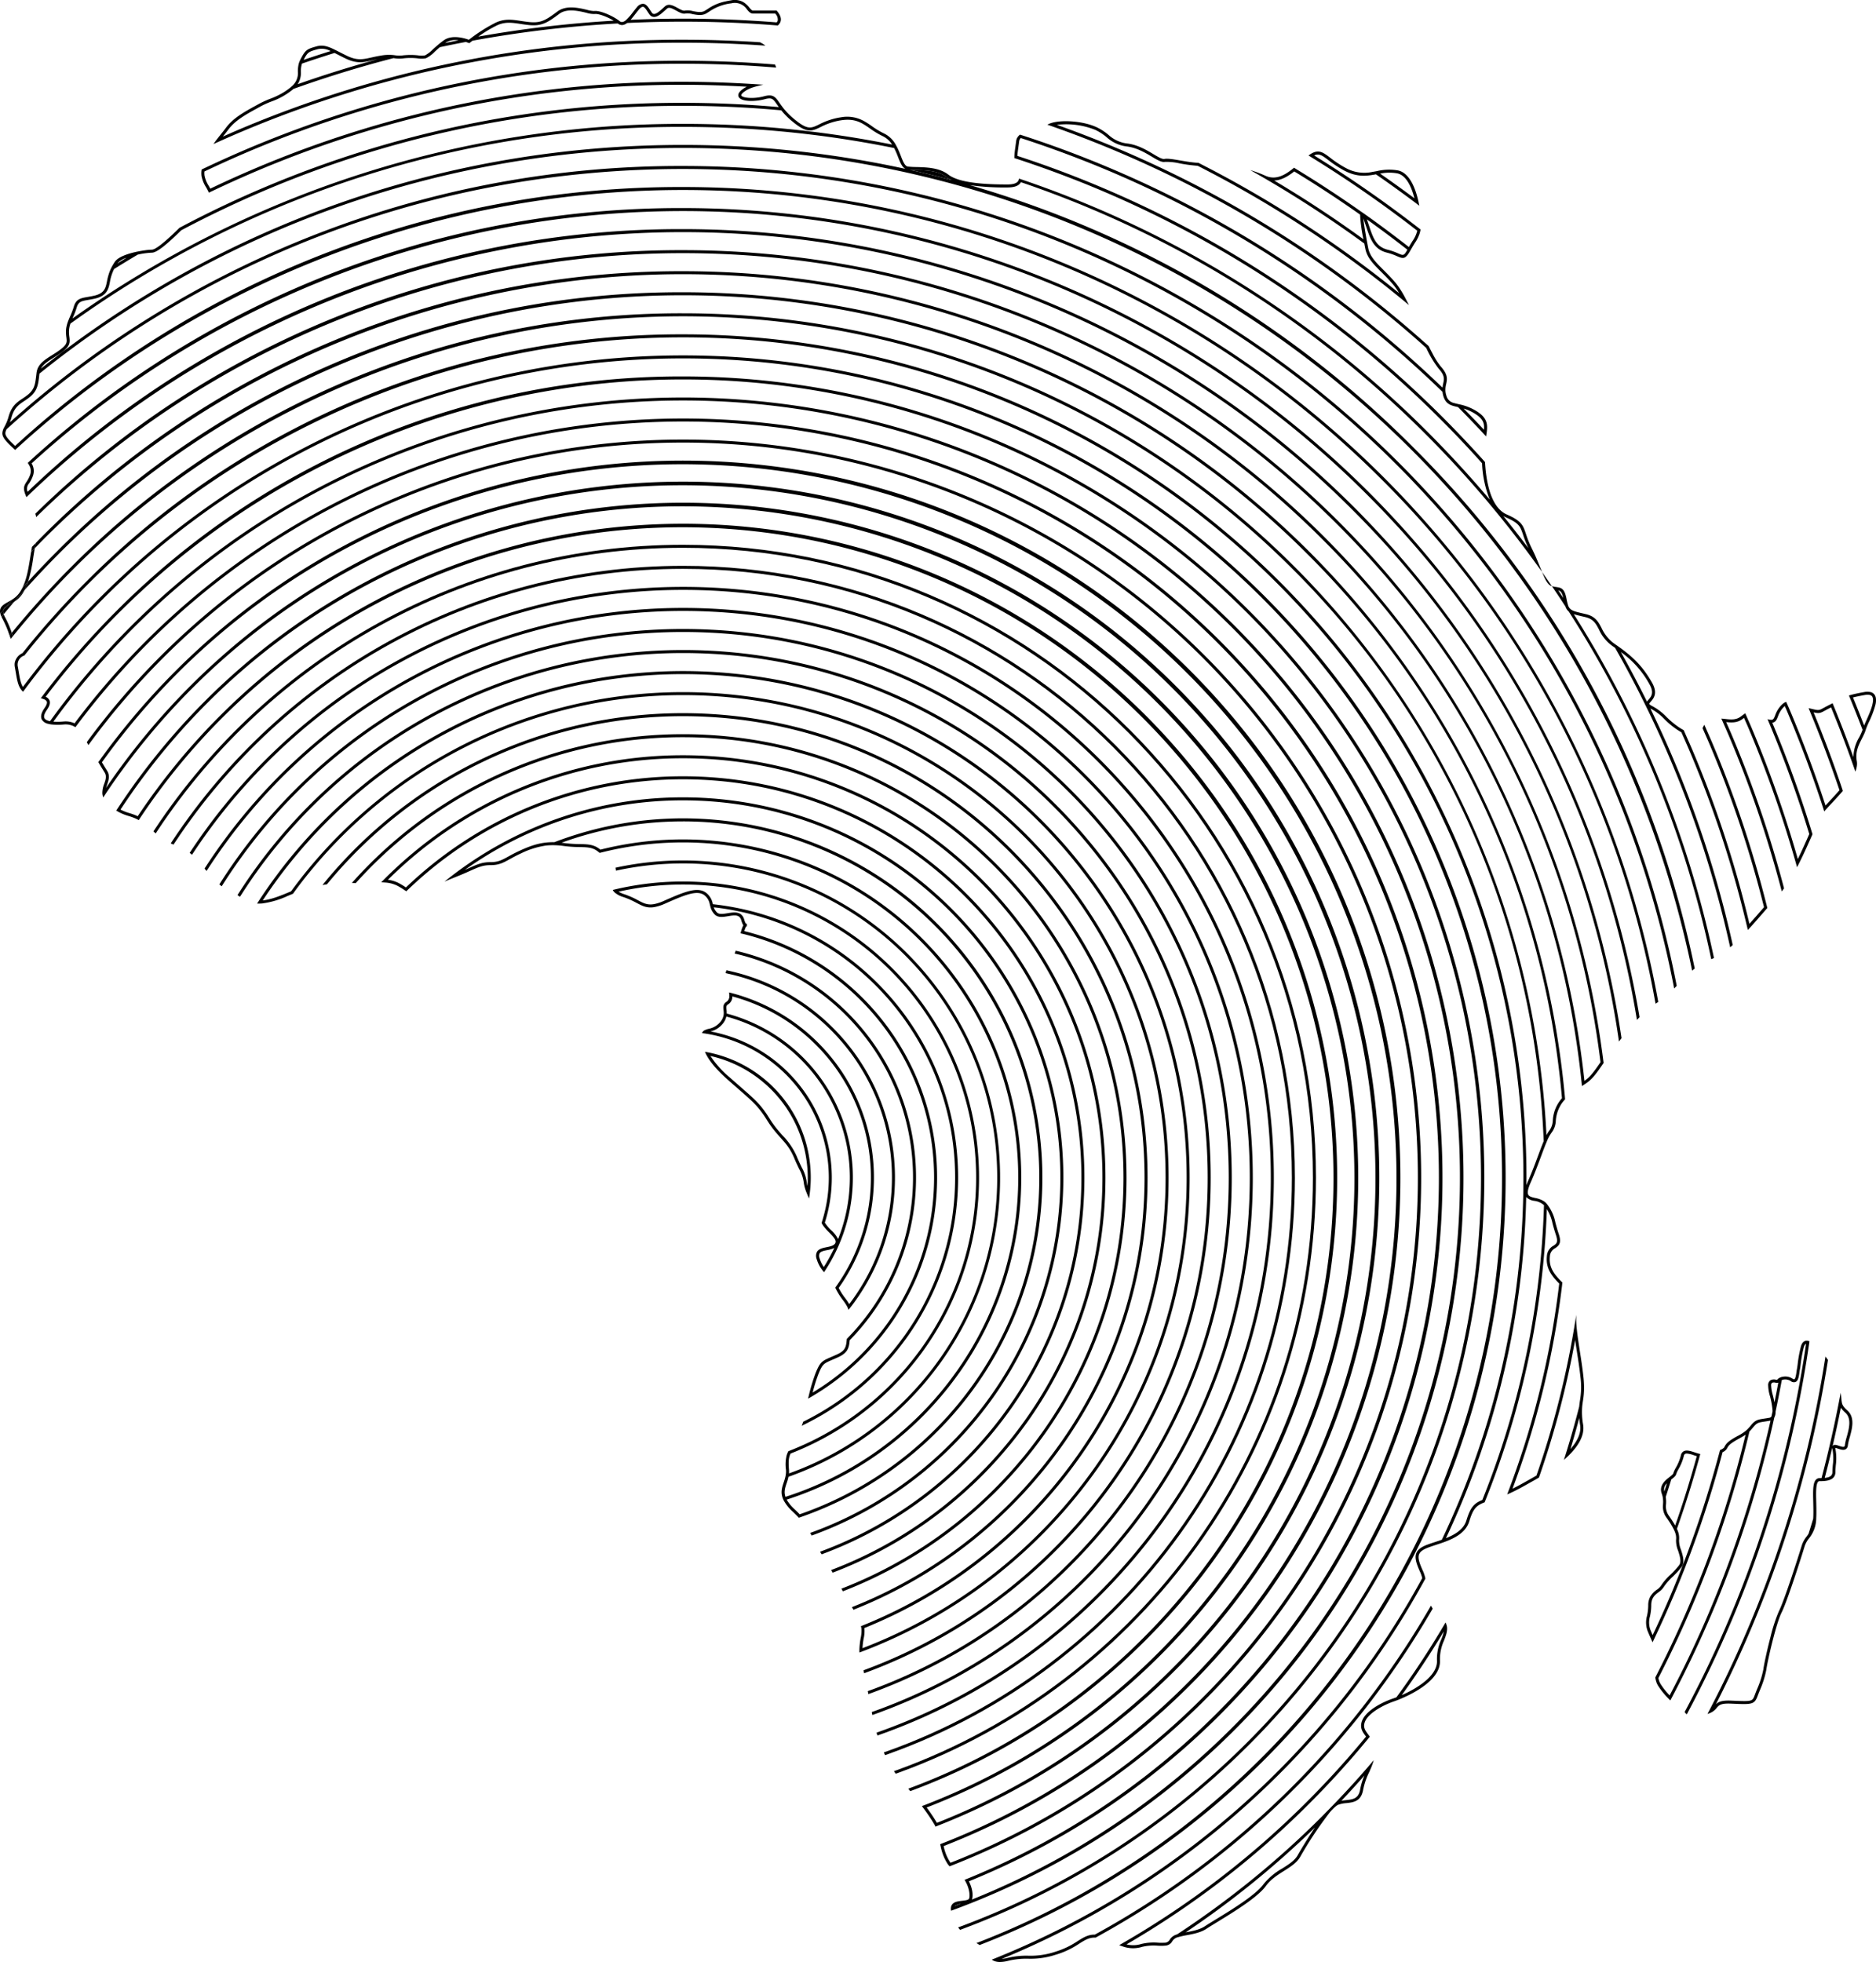 <svg role="presentation" xmlns="http://www.w3.org/2000/svg" viewBox="0 0 680.691 712"><path d="M562.92 212.672c.055.018.1.024.156.04-1.178-1.723-2.356-3.446-3.564-5.153 1.128 2.741 2.07 4.667 3.407 5.112"/><path d="M346.35 691.776c.742-.276 1.488-.545 2.228-.828a3.5 3.5 0 0 0-2.228.828"/><path d="M1.142 221.37c-.009.029 0 .067-.01.1.384-.459.769-.918 1.158-1.375a2.468 2.468 0 0 0-1.148 1.277"/><path d="M343.396 64.2c-2.952-2.3-7.549-2.41-10.906-2.493-.885-.022-1.679-.042-2.38-.1a375.222 375.222 0 0 1 15.26 3.762 10.267 10.267 0 0 1-1.975-1.174"/><path d="m3.329 230.246.142.4c.267-.33.528-.665.8-.994a35.252 35.252 0 0 0-2.4-5.589 7.834 7.834 0 0 1-.533-1.147c-.26.312-.526.619-.784.931.113.243.223.484.371.748a35.786 35.786 0 0 1 2.407 5.655"/><path d="M8.235 215.335c.255-.4.482-.811.7-1.226-1.275 1.425-2.551 2.849-3.8 4.292a10.215 10.215 0 0 0 3.1-3.066"/><path d="M1.141 221.37a2.468 2.468 0 0 1 1.149-1.277c.711-.84 1.41-1.688 2.13-2.521-.5.32-.994.6-1.472.872C1.6 219.198.44 219.853.1 221.076a3.111 3.111 0 0 0 .02 1.6c.336-.405.679-.8 1.017-1.207.007-.03 0-.068.01-.1"/><path d="M8.044 213.478c.721-.807 1.44-1.616 2.17-2.417a59.34 59.34 0 0 0 1.9-9.022c.16-1 .325-2.017.5-3.06-.442.454-.891.906-1.329 1.362-.085.52-.167 1.033-.245 1.525-.742 4.63-1.349 8.4-3 11.612"/><path d="M257.078 381.936c-.428-.088-.861-.156-1.294-.232.167.39.359.792.582 1.208 1.259 2.353 3.493 5.168 7.655 8.867l1.068.946c1.1.968 2.085 1.829 2.979 2.609.618.539 1.189 1.037 1.727 1.51 3.922 3.447 5.882 5.395 8.509 9.662a37.575 37.575 0 0 0 3.54 4.8c.45.526.891 1.025 1.313 1.5.331.373.651.736.964 1.1a21.087 21.087 0 0 1 3.889 5.979c.808 1.94 1.446 3.259 1.958 4.32a14.031 14.031 0 0 1 1.716 5.283 15.523 15.523 0 0 0 1.043 3.51c.249.626.521 1.268.823 1.928.112-.68.206-1.366.288-2.056a46.272 46.272 0 0 0-36.761-50.935m35.685 47.419a15.034 15.034 0 0 0-1.816-5.622c-.506-1.048-1.137-2.353-1.934-4.265a25.176 25.176 0 0 0-5.042-7.38c-.4-.449-.8-.9-1.2-1.37a36.2 36.2 0 0 1-3.541-4.782c-2.716-4.413-4.723-6.4-8.753-9.94-.529-.465-1.089-.954-1.694-1.482a690.051 690.051 0 0 1-4.039-3.548 35.822 35.822 0 0 1-6.975-7.759 45.349 45.349 0 0 1 35.322 44.162c0 1.018-.046 2.025-.113 3.026a8.152 8.152 0 0 1-.215-1.042"/><path d="M300.727 427.371a52.744 52.744 0 0 1-2.166 14.957q-.218.74-.456 1.468l.128.253a6.63 6.63 0 0 0 .608.956 21.521 21.521 0 0 0 1.968 2.2c1.87 1.9 2.948 3.129 2.127 4.156-.593.741-1.832 1-3.03 1.24-1.379.282-2.805.575-3.456 1.663a3.275 3.275 0 0 0-.106 2.7 11.958 11.958 0 0 0 1.937 3.826c.229.31.469.606.712.9.212-.315.409-.64.616-.958a61.58 61.58 0 0 0-35.925-92.912 10.548 10.548 0 0 0-.073-1.378c-.116-1.083-.135-1.54.587-1.972a3.223 3.223 0 0 0 1.529-2.878 68.121 68.121 0 0 1 38.04 104.694c-.233.336-.471.668-.71 1 .071.142.142.278.213.427.11.236.227.445.342.665a25.032 25.032 0 0 0 2.167 3.339 17.284 17.284 0 0 1 1.625 2.471 7.6 7.6 0 0 1 .471 1.158q.4-.505.8-1.017a76.832 76.832 0 0 0-44-121.978c-.358-.08-.714-.173-1.074-.249a5.375 5.375 0 0 0-.307 1.044c.355.074.7.165 1.056.244a75.757 75.757 0 0 1 43.787 119.862 22.411 22.411 0 0 0-1.487-2.183 21.709 21.709 0 0 1-2.332-3.686 69.206 69.206 0 0 0-38.639-106.943q-.569-.151-1.139-.294a8.16 8.16 0 0 1 .085 1.134 2.4 2.4 0 0 1-.986 2.249c-1.345.807-1.224 1.932-1.108 3.021.034.316.068.644.075.986a4.76 4.76 0 0 1-.1 1.092 5.373 5.373 0 0 1-1.316 2.435 7.3 7.3 0 0 1-4.079 2.307 6.316 6.316 0 0 0-1.559.559 1.919 1.919 0 0 0-.845.987c.385.051.772.089 1.155.148a53 53 0 0 1 44.867 52.308m-1.815 32.425a10.692 10.692 0 0 1-1.528-3.152 2.3 2.3 0 0 1 0-1.827c.405-.679 1.54-.911 2.741-1.157a10.066 10.066 0 0 0 2.585-.774 60.475 60.475 0 0 1-3.8 6.91m-36.906-88.02a6.449 6.449 0 0 0 1.546-2.874 60.5 60.5 0 0 1 40.546 80.75 11.318 11.318 0 0 0-2.515-3.214 14.09 14.09 0 0 1-2.3-2.745 53.991 53.991 0 0 0-41.485-69.386 8.009 8.009 0 0 0 4.209-2.531"/><path d="M385.825 427.37c0-76.1-61.915-138.016-138.016-138.016a137.3 137.3 0 0 0-83.355 28.091q-1.619 1.23-3.2 2.509c.931-.413 2.111-.9 3.744-1.559l.748-.3a121.254 121.254 0 0 0 4.91-2.1c3.143-1.4 4.579-2.042 7.416-2.042 2.985 0 4.657-.926 6.972-2.209 1.086-.6 2.317-1.284 3.926-2.016a30.356 30.356 0 0 1 9.1-2.874 21.732 21.732 0 0 1 3.237-.127 27.92 27.92 0 0 1 3.14.261 45.4 45.4 0 0 0 5.834.405c2.626.056 4.462.1 6.214 1.284a7.351 7.351 0 0 1 .669.505c.138.119.274.222.411.331.45-.116.9-.222 1.357-.331A121.659 121.659 0 0 1 284.996 543.2c-.623-1.812-.138-3.28.426-4.951a19.651 19.651 0 0 0 .676-2.335 115.112 115.112 0 0 0-61.72-221.253c-.353.073-.7.154-1.056.23a7.52 7.52 0 0 1 .153.9c.007.062 0 .119 0 .18.361-.079.72-.162 1.082-.237a114.023 114.023 0 0 1 61.716 218.967 8.714 8.714 0 0 0 0-1.388c-.26-3.119-.081-4.392.566-5.817a107.475 107.475 0 0 0-63.4-204.806c-.366.085-.729.178-1.094.267 0 .008 0 .015.009.024a3.066 3.066 0 0 0 .7.921 8.488 8.488 0 0 0 3.112 1.625 30.1 30.1 0 0 1 4.809 2.133c.7.369 1.349.707 2 .981a7.454 7.454 0 0 0 3.368.652 8.777 8.777 0 0 0 1.174-.135 17 17 0 0 0 3.894-1.278l.349-.154c6.983-3.1 11.415-4.855 13.932-2.761a5.191 5.191 0 0 1 1.812 3.043l.089.355c.062.252.126.505.2.76a5.962 5.962 0 0 0 1.576 2.77c1.189 1.188 3.038.881 4.827.58 2.553-.428 4.153-.583 4.781 1.511a6.85 6.85 0 0 0 .736 1.794 11.713 11.713 0 0 0-.721 1.878c-.1.306-.2.659-.306 1.044.353.083.709.159 1.061.245a91.078 91.078 0 0 1 25.117 166.411 58.539 58.539 0 0 1 2.052-6.6c1.5-3.748 1.916-3.927 5.16-5.33.573-.247 1.228-.53 1.984-.873 3.558-1.617 4-3.4 4.245-6.187a84.478 84.478 0 0 0-40.312-141.106c-.354-.087-.71-.165-1.065-.247-.126.359-.251.7-.376 1.027.356.083.716.161 1.071.248a83.384 83.384 0 0 1 40.824 138.355c-.4.419-.788.841-1.193 1.25a20.72 20.72 0 0 1-.19 1.724c-.3 1.792-.988 2.825-3.454 3.946-.659.3-1.229.547-1.746.771l-.218.095c-2.648 1.144-3.649 1.585-4.764 3.735a24.652 24.652 0 0 0-.975 2.189 65.144 65.144 0 0 0-2.354 7.756c-.123.49-.241.976-.355 1.456a100.7 100.7 0 0 0 1.3-.746A92.152 92.152 0 0 0 270.061 337.9a9.292 9.292 0 0 1 .667-1.713l.279-.049-.028-.951-.373-.039a6 6 0 0 1-.585-1.478c-.935-3.117-3.745-2.648-6-2.27-1.587.265-3.087.514-3.88-.277a4.742 4.742 0 0 1-1.164-1.869 98.734 98.734 0 0 1 33.7 186.064c-.417.213-.838.418-1.259.626a10.026 10.026 0 0 1-.55 1.481c.487-.234.967-.475 1.448-.716a99.817 99.817 0 0 0-33.672-188.579l-.007-.024a6.562 6.562 0 0 0-2.26-3.972c-3.049-2.542-7.845-.608-15.418 2.757a16.327 16.327 0 0 1-3.53 1.187 7.549 7.549 0 0 1-1.2.137c-1.763.055-3.035-.6-4.759-1.512a30.991 30.991 0 0 0-4.971-2.2 10.307 10.307 0 0 1-2.086-.913 106.381 106.381 0 0 1 63.18 202.437q-.775.313-1.557.616a9.588 9.588 0 0 0-.572 1.38 13.613 13.613 0 0 0-.281 5.388 7.564 7.564 0 0 1-.07 1.7 10.222 10.222 0 0 1-.251 1.24c-.142.531-.3 1.049-.475 1.554-.6 1.776-1.168 3.5-.427 5.633a7.482 7.482 0 0 0 .425 1 15.494 15.494 0 0 0 3.288 4.062 51.206 51.206 0 0 1 2.184 2.182c.374-.128.745-.264 1.118-.394a130.377 130.377 0 1 0-89.838-244.76c-5.056-.094-8.757 1.354-12.619 3.111-1.649.749-2.9 1.442-4 2.054-2.254 1.248-3.743 2.073-6.446 2.073-3.068 0-4.669.714-7.858 2.135-.472.211-1.006.446-1.572.694a136.186 136.186 0 0 1 79.167-25.25c75.5 0 136.93 61.426 136.93 136.93a137.164 137.164 0 0 1-89.733 128.54c-.344.127-.692.247-1.037.37.185.326.356.647.524.968.343-.124.689-.247 1.032-.373a138.252 138.252 0 0 0 90.3-129.51M247.809 298.078a129.293 129.293 0 0 1 42.356 251.452 51.691 51.691 0 0 0-1.746-1.714 14.847 14.847 0 0 1-2.988-3.609 122.747 122.747 0 0 0-67.6-235.869c-2.246-1.907-4.465-1.958-7.53-2.025a44.734 44.734 0 0 1-5.7-.394 18.995 18.995 0 0 0-.854-.1 128.692 128.692 0 0 1 44.063-7.736"/><path d="M247.809 274.08a152.815 152.815 0 0 0-108.452 45.061c-.349.349-.689.706-1.033 1.058q.733.011 1.446.073a11.434 11.434 0 0 1 4.187 1.056 23.7 23.7 0 0 1 2.545 1.5l.472.315.451.3c.267-.257.53-.519.8-.775a144.061 144.061 0 0 1 99.584-39.864c79.715 0 144.568 64.853 144.568 144.568 0 61.86-39.059 114.761-93.808 135.36-.345.13-.689.267-1.035.394q.277.458.59.937c.346-.127.69-.263 1.035-.394 55.05-20.808 94.3-74.05 94.3-136.3 0-80.315-65.34-145.654-145.654-145.654a145.146 145.146 0 0 0-100.513 40.336 25.532 25.532 0 0 0-2.852-1.7 11.686 11.686 0 0 0-3.679-1.076 151.707 151.707 0 0 1 107.048-44.109c83.926 0 152.2 68.278 152.2 152.206 0 64.614-40.476 119.946-97.4 141.992-.342.133-.684.262-1.027.392.181.318.361.635.54.956.342-.129.685-.257 1.026-.39 57.254-22.242 97.949-77.93 97.949-142.95 0-84.526-68.766-153.292-153.291-153.292"/><path d="M408.737 427.37c0-88.736-72.192-160.928-160.928-160.928a160.557 160.557 0 0 0-119.212 52.938c-.308.34-.609.688-.915 1.031.226.015.472.021.686.042s.461.027.691.04q.477-.528.958-1.054a159.449 159.449 0 0 1 117.792-51.911c88.137 0 159.842 71.705 159.842 159.842 0 67.5-42.052 125.354-101.331 148.753-.339.134-.683.259-1.023.39l.52.964c.34-.133.683-.258 1.022-.392 59.619-23.59 101.9-81.807 101.9-149.715"/><path d="M247.808 258.805a168.29 168.29 0 0 0-129.765 61.1c-.35.421-.692.847-1.037 1.272.535-.092 1.07-.184 1.6-.261.344-.417.7-.825 1.048-1.239a167.176 167.176 0 0 1 128.15-59.783c92.348 0 167.48 75.132 167.48 167.48 0 70.333-43.583 130.67-105.157 155.445-.34.137-.676.28-1.017.415.188.313.377.627.562.945.34-.135.674-.279 1.013-.416 61.893-24.977 105.693-85.662 105.693-156.392 0-92.948-75.618-168.566-168.566-168.566"/><path d="M247.809 243.53a183.826 183.826 0 0 0-153.837 83.3c-.235.356-.472.71-.7 1.069q.608.029 1.3-.007c.165-.009.313-.005.485-.02a32.3 32.3 0 0 0 9.311-2.73q.647-.269 1.289-.539l.643-.267c.407-.558.808-1.122 1.222-1.675a174.967 174.967 0 0 1 140.285-70.413c96.559 0 175.116 78.557 175.116 175.117 0 73.378-45.371 136.349-109.528 162.361-.34.137-.678.281-1.019.417.073.285.144.568.19.843.013.077.01.165.018.244a12.78 12.78 0 0 1-.287 3.2 27.317 27.317 0 0 0-.467 4.109c-.008.376 0 .76.018 1.155.362-.135.721-.275 1.082-.412 69.319-26.347 118.716-93.465 118.716-171.912 0-101.37-82.471-183.841-183.84-183.841m65.135 354.587a28.7 28.7 0 0 1 .427-3.5 11.965 11.965 0 0 0 .268-3.8v-.005c64.643-26.131 110.373-89.539 110.373-163.435 0-97.158-79.044-176.2-176.2-176.2a176.068 176.068 0 0 0-142.2 72.286l-.366.153c-3.292 1.38-6.691 2.8-9.911 3.144a182.729 182.729 0 0 1 152.481-82.135c100.771 0 182.754 81.983 182.754 182.755 0 77.835-48.917 144.45-117.619 170.746"/><path d="M439.287 427.371c0-105.581-85.9-191.478-191.478-191.478a191.493 191.493 0 0 0-161.061 88.028c-.2.305-.389.612-.583.917.316.2.619.4.908.6.194-.305.387-.611.583-.916a190.4 190.4 0 0 1 160.153-87.54c104.982 0 190.392 85.41 190.392 190.392 0 81.594-51.6 151.355-123.875 178.393-.342.128-.68.264-1.023.389.084.34.167.7.251 1.067.342-.126.681-.262 1.023-.389 72.756-27.158 124.71-97.351 124.71-179.46"/><path d="M446.924 427.37c0-109.792-89.323-199.115-199.115-199.115a199.134 199.134 0 0 0-167.643 91.781c-.2.305-.384.614-.578.92.281.226.565.451.866.664.193-.305.38-.616.576-.921a198.05 198.05 0 0 1 166.781-91.358c109.194 0 198.029 88.835 198.029 198.029 0 85.278-54.184 158.139-129.932 185.964-.343.126-.691.243-1.035.368.067.359.135.718.2 1.08.344-.124.693-.24 1.036-.366 76.253-27.931 130.815-101.236 130.815-187.046"/><path d="M454.561 427.371c0-114-92.749-206.752-206.752-206.752A206.736 206.736 0 0 0 74.842 314.24c-.209.317-.42.632-.627.95l.178.219.54.665c.206-.319.419-.633.627-.951a205.656 205.656 0 0 1 172.249-93.418c113.4 0 205.666 92.261 205.666 205.666 0 89.013-56.846 164.989-136.136 193.559-.344.124-.691.243-1.035.365.071.365.142.721.214 1.076.345-.122.691-.241 1.034-.365 79.79-28.678 137.01-105.095 137.01-194.635"/><path d="M462.198 427.371c0-118.215-96.174-214.391-214.39-214.391a214.355 214.355 0 0 0-178.392 95.617c-.2.3-.4.606-.6.908.279.209.562.439.848.686.2-.3.4-.61.6-.914a213.271 213.271 0 0 1 177.541-95.211c117.616 0 213.3 95.688 213.3 213.3 0 92.634-59.361 171.651-142.036 201.045l-1.024.362c.035.111.071.241.105.347.076.228.156.456.234.684l1.024-.361c83.115-29.533 142.79-108.954 142.79-202.072"/><path d="M469.836 427.37c0-122.426-99.6-222.027-222.027-222.027-77.3 0-145.485 39.715-185.26 99.8q-.3.459-.607.92.525.233 1.011.439c.2-.307.4-.616.608-.922 39.6-59.7 107.4-99.153 184.247-99.153 121.828 0 220.941 99.113 220.941 220.941 0 95.912-61.437 177.731-147.018 208.206-.345.123-.692.245-1.037.366.142.336.292.666.441 1q.518-.181 1.035-.365c85.963-30.647 147.666-112.849 147.666-209.2"/><path d="M477.474 427.371c0-126.638-103.027-229.665-229.665-229.665-79.9 0-150.388 41.022-191.545 103.1l-.6.916q.415.362.83.715l.6-.917c40.95-61.851 111.143-102.729 190.714-102.729 126.039 0 228.579 102.54 228.579 228.579 0 98.806-63.02 183.161-150.973 215.007-.352.127-.708.248-1.061.374.215.312.43.622.656.921.362-.13.727-.253 1.088-.384 88.208-32.082 151.377-116.759 151.377-215.917"/><path d="M437.208 237.971a267.855 267.855 0 0 0-378.8 0 271.611 271.611 0 0 0-26.211 30.392c-.239.323-.467.651-.7.973.136.247.272.5.406.732l.179.312c.235-.321.463-.647.7-.968a270.488 270.488 0 0 1 26.4-30.673 266.768 266.768 0 0 1 377.263 0 267.042 267.042 0 0 1-91.568 437.254 16.583 16.583 0 0 1-2.48-6.067A260.278 260.278 0 1 0 63.809 243.372a263.609 263.609 0 0 0-27.436 32.247c-.23.319-.464.638-.693.958.2.341.4.671.6 1.018.529.878 1.079 1.775 1.656 2.7.844 1.35.4 2.641-.116 4.136a8.819 8.819 0 0 0-.685 3.478 4.744 4.744 0 0 0 .337 1.473c.268-.407.527-.82.8-1.226a253.962 253.962 0 0 1 31.7-38.615 251.491 251.491 0 1 1 269.98 411.962 62.941 62.941 0 0 0-3.73-5.566A245 245 0 1 0 74.61 254.172a247.18 247.18 0 0 0-31.827 39.068c-.2.3-.394.6-.592.908.321.205.634.391.936.554a18.743 18.743 0 0 0 3.578 1.433 20.047 20.047 0 0 1 2.67.983q.468.22.964.509c.2-.3.393-.609.594-.912a238.6 238.6 0 0 1 29.845-36.373 236.216 236.216 0 1 1 249.851 388.367l-1.073.4q.358.438.722.891l1.072-.4A237.355 237.355 0 1 0 80.01 259.573a239.627 239.627 0 0 0-30.039 36.629 20.4 20.4 0 0 0-2.941-1.1 18.083 18.083 0 0 1-3.311-1.306 246.189 246.189 0 0 1 31.658-38.852A243.854 243.854 0 1 1 335.555 655.03c-.352.136-.707.26-1.059.393.228.306.453.608.673.909a65.011 65.011 0 0 1 3.763 5.579l.147.251a8 8 0 0 1 .346.722c.332-.129.661-.267.993-.4A252.635 252.635 0 1 0 69.21 248.771a255.278 255.278 0 0 0-30.728 37.151c.108-.378.238-.756.369-1.137.555-1.612 1.13-3.277.011-5.066a198.208 198.208 0 0 1-1.884-3.082 262.423 262.423 0 0 1 27.6-32.5 259.128 259.128 0 1 1 277.57 424.715c-.341.134-.679.276-1.021.407.081.354.164.71.252 1.066a17.925 17.925 0 0 0 2.457 6.079 8.368 8.368 0 0 0 .718.885c.37-.142.735-.3 1.1-.441a267.981 267.981 0 0 0 91.552-438.88"/><path d="M4.698 230.847c-.114-.314-.228-.63-.346-.963l-.085-.235c-.268.329-.529.663-.8.993.146.407.292.8.439 1.189.264-.328.524-.657.789-.984"/><path d="M3.478 219.392c-.439.247-.843.474-1.189.7q-.582.686-1.158 1.375a2.677 2.677 0 0 0 .2 1.443c1.257-1.51 2.514-3.021 3.8-4.511-.572.379-1.138.7-1.659.991"/><path d="M1.335 222.912a2.689 2.689 0 0 1-.2-1.443c-.338.4-.681.8-1.017 1.206a6.623 6.623 0 0 0 .437 1.169c.258-.312.525-.619.784-.931"/><path d="M3.481 219.392c.52-.291 1.086-.611 1.659-.991a312.391 312.391 0 0 1 3.8-4.291 19.953 19.953 0 0 0 1.279-3.049c-.73.8-1.449 1.61-2.17 2.416a15.62 15.62 0 0 1-.726 1.276 9.192 9.192 0 0 1-2.9 2.82c-.72.833-1.42 1.681-2.131 2.521.346-.228.751-.455 1.189-.7"/><path d="M12.614 198.977q.16-.934.339-1.9-.678.692-1.353 1.387c-.111.644-.215 1.269-.315 1.879.44-.457.887-.907 1.329-1.362"/><path d="M524.976 590.138a4.736 4.736 0 0 0-.475-1.342c-.229.391-.455.785-.686 1.176q-7.9 13.353-17.13 25.975c-.43.163-.83.307-1.183.425-3.771 1.258-10.435 4.513-11.491 8.737-.539 2.154.452 3.492 1.5 4.909l.138.188q-10.054 12.238-21.406 23.6a321.96 321.96 0 0 1-66.936 51.384c-.409.236-.813.48-1.224.714.47.175.919.33 1.353.469a11.006 11.006 0 0 0 6.968.135 17.941 17.941 0 0 1 5.75-.419l.481.017a13.577 13.577 0 0 0 2.146-.047 3.086 3.086 0 0 0 2.638-1.689l.008-.011a3.389 3.389 0 0 1 2.145-1.4 29.16 29.16 0 0 1 3.113-.7c2.354-.444 5.02-.948 7.078-2.32.917-.611 2.309-1.463 3.921-2.449 5.817-3.559 14.609-8.937 17.562-13 1.8-2.479 4.276-4.047 6.669-5.563s4.674-2.965 5.9-5.165a136 136 0 0 1 10.207-15.435 16.117 16.117 0 0 1 3.057-3.131 2.8 2.8 0 0 1 .4-.224 10.891 10.891 0 0 1 3.037-.627c2.525-.281 5.387-.6 6.1-4.888a25.542 25.542 0 0 1 2.145-6.272c.232-.521.457-1.036.674-1.551a21.118 21.118 0 0 0 1.008-2.883c-.649.768-1.286 1.544-1.944 2.308q-5.86 6.8-12.135 13.316-1.579 1.644-3.188 3.266c-.512.519-1.01 1.048-1.526 1.564a330.952 330.952 0 0 1-52.557 42.773 4.524 4.524 0 0 0-2.422 1.577 2.86 2.86 0 0 0-.217.325 2.168 2.168 0 0 1-2.045 1.132 19.041 19.041 0 0 1-2.2-.013 19.151 19.151 0 0 0-6.082.457 9.869 9.869 0 0 1-5.383.154 323.1 323.1 0 0 0 66.275-51.037q11.277-11.277 21.285-23.448c.24-.292.476-.589.715-.882-.212-.307-.424-.6-.626-.872l-.033-.043c-.99-1.338-1.7-2.319-1.289-3.957.855-3.417 6.634-6.525 10.5-7.867.094-.034.194-.071.287-.1.031-.01.618-.21 1.547-.58 4.208-1.677 15.531-6.9 15.065-14.353a16.245 16.245 0 0 1 1.476-7.107c.707-1.84 1.354-3.537 1.044-5.224m-29.9 54.167a21.8 21.8 0 0 0-1.542 4.974c-.579 3.478-2.6 3.7-5.149 3.986-.556.062-1.122.125-1.68.228q4.288-4.523 8.372-9.189m-17.957 18.878c-2.9 4.283-5.513 8.705-6.262 10.051-1.088 1.958-3.245 3.326-5.528 4.775a23.92 23.92 0 0 0-6.964 5.842c-2.826 3.885-11.506 9.2-17.251 12.709-1.622.992-3.022 1.849-3.957 2.472-1.874 1.249-4.426 1.731-6.676 2.157l-.276.053a331.958 331.958 0 0 0 46.914-38.059m45.8-68.21a17.136 17.136 0 0 0-1.546 7.564c.351 5.617-7.437 10.282-12.78 12.627q8.151-11.269 15.275-23.127a17.845 17.845 0 0 1-.949 2.936"/><path d="M581.649 384.146A336.673 336.673 0 0 0 247.808 90.783a334.286 334.286 0 0 0-234.165 94.838l-.842.821a5.651 5.651 0 0 1 .308 1.216c.31-.3.619-.6.929-.906a335.46 335.46 0 0 1 471.006 3.382 332.965 332.965 0 0 1 95.689 195.339l-.335.487c-2.816 4.1-3.876 5.151-5.5 6.277A328.988 328.988 0 0 0 247.808 98.42 326.8 326.8 0 0 0 15.2 194.767c-.761.761-1.5 1.54-2.252 2.308q-.179.969-.339 1.9c1.117-1.149 2.223-2.306 3.359-3.442a327.862 327.862 0 0 1 463.67 0 325.372 325.372 0 0 1 94.234 197.382c.042.405.093.808.135 1.213l.472-.312c.191-.125.37-.244.545-.361 1.9-1.265 2.987-2.174 5.891-6.348.123-.176.242-.346.371-.534l.571-.83c-.066-.534-.147-1.066-.215-1.6"/><path d="M538.573 427.371a290.762 290.762 0 0 0-290.765-290.764 288.864 288.864 0 0 0-205.6 85.162 295.12 295.12 0 0 0-26.7 30.68c-.234.31-.472.616-.7.925a8.741 8.741 0 0 1 1.088.364 1.845 1.845 0 0 1 1.081.854c.2.513-.078 1.308-.819 2.367-1.231 1.757-1.544 3.188-.932 4.252a3.479 3.479 0 0 0 2.243 1.456 8.991 8.991 0 0 0 1.174.231 21.5 21.5 0 0 0 4.5.016 6.769 6.769 0 0 1 3.241.47 6.165 6.165 0 0 1 .976.512c.217-.291.443-.577.661-.868a278.377 278.377 0 0 1 25.752-29.689 274.4 274.4 0 0 1 388.065 0 274.684 274.684 0 0 1-90.825 448.43c-.343.139-.687.275-1.031.412.2.315.38.633.544.954 1.274 2.489 1.5 5.03 1.068 5.9-.245.49-1.415.627-2.448.749-1.416.166-2.882.338-3.654 1.323a2.257 2.257 0 0 0-.446 1.153 3.258 3.258 0 0 0 0 .8c.013.109.049.228.066.338.343-.125.685-.255 1.029-.382A283.189 283.189 0 1 0 47.608 227.169a286.844 286.844 0 0 0-29.465 34.552c-1.282-.262-1.79-.709-1.987-1.051-.477-.831.216-2.138.881-3.088.974-1.392 1.283-2.5.942-3.381a2.607 2.607 0 0 0-1.42-1.347 294.037 294.037 0 0 1 26.414-30.316 289.676 289.676 0 0 1 409.666 0 289.942 289.942 0 0 1-103.934 476.514c-.352.13-.7.263-1.053.391.212.306.464.6.7.9l1.064-.4a291.269 291.269 0 0 0 189.157-272.572m-192.223 264.4a3.506 3.506 0 0 1 2.228-.828c-.74.282-1.485.552-2.228.828M48.373 227.938a282.038 282.038 0 0 1 398.865 0 282.318 282.318 0 0 1-94.609 461.412c.564-1.372.244-4.05-1.075-6.629a275.553 275.553 0 1 0-298.546-450.15 279.487 279.487 0 0 0-25.949 29.917 7.778 7.778 0 0 0-4.015-.655 22.9 22.9 0 0 1-3.679.053 285.768 285.768 0 0 1 29.008-33.948"/><path d="M574.072 510.61c.068-.792.173-1.511.282-2.235a28.51 28.51 0 0 0 .4-5.26 39.784 39.784 0 0 0-.245-3.68c-.335-3.055-.807-6.089-1.263-9.024-.426-2.736-.835-5.39-1.091-7.826a35.456 35.456 0 0 1-.228-5.444q-.411 2.711-.868 5.412a325.227 325.227 0 0 1-13.566 52.918c-.643.378-1.3.756-1.973 1.133-.541.3-1.073.6-1.6.9-1.68.947-3.324 1.868-5.118 2.745a319.182 319.182 0 0 0 17.94-73.484c.054-.452.1-.9.15-1.357-.35-.338-.676-.667-.984-.989-2.726-2.85-3.88-5.17-3.547-8.488a3.5 3.5 0 0 1 1.913-2.966c1.449-.971 2.389-1.909 1.31-5.149-.581-1.743-.925-3.048-1.231-4.2a15.7 15.7 0 0 0-3.026-6.629 4.627 4.627 0 0 0-1.049-1.006 9.08 9.08 0 0 0-3.268-1.243c-1.157-.266-2.155-.5-2.5-1.2-.38-.761-.093-2.227.854-4.356 1.527-3.435 2.733-6.694 3.8-9.57.366-.988.713-1.924 1.048-2.8.342-.9.672-1.727 1-2.483a15.13 15.13 0 0 1 1.967-3.581 7.571 7.571 0 0 0 1.333-4.082 12.7 12.7 0 0 1 2.376-6.557 13.466 13.466 0 0 1 .991-1.165c-.041-.47-.078-.942-.121-1.412a321.336 321.336 0 0 0-319.95-291.474 319.211 319.211 0 0 0-227.2 94.11q-5.344 5.342-10.394 10.892a19.844 19.844 0 0 1-1.276 3.05q6.02-6.727 12.439-13.174a320.229 320.229 0 0 1 452.87 0 317.808 317.808 0 0 1 92.5 197.608 13.245 13.245 0 0 0-3.319 7.973 6.709 6.709 0 0 1-1.092 3.532 11.073 11.073 0 0 0-1.219 1.918 313.69 313.69 0 0 0-313.3-298.272 311.62 311.62 0 0 0-221.8 91.874 319.081 319.081 0 0 0-21.74 24.079l.085.233c.119.335.234.651.348.965a317.935 317.935 0 0 1 22.076-24.51 312.587 312.587 0 0 1 442.068 0 310.337 310.337 0 0 1 91.263 207.8c-.623 1.475-1.262 3.189-1.969 5.1-1.059 2.861-2.259 6.1-3.772 9.506-.219.494-.4.944-.551 1.372.009-.913.034-1.825.034-2.738a306.038 306.038 0 0 0-306.051-306.044 304.04 304.04 0 0 0-216.4 89.636 311.253 311.253 0 0 0-22.35 24.917q-.393.487-.781.975l-.134.165a4.87 4.87 0 0 0-2.805 3.562 4.814 4.814 0 0 0 .051 1.467l.036.212c.108.6.205 1.182.3 1.729.425 2.57.779 4.679 1.9 6.209a5.276 5.276 0 0 0 .746.823q.324-.44.652-.878a301.562 301.562 0 0 1 28.556-33.013 297.313 297.313 0 0 1 420.467 0 297.629 297.629 0 0 1-102.475 487.5l-1.3.5a8.076 8.076 0 0 1 1.159.726c.384-.149.765-.31 1.149-.459A298.472 298.472 0 1 0 36.806 216.369a302.649 302.649 0 0 0-28.493 32.913c-.824-1.3-1.131-3.092-1.524-5.464a97.55 97.55 0 0 0-.336-1.958 3.46 3.46 0 0 1 2.395-3.978q.674-.847 1.355-1.691a310.262 310.262 0 0 1 21.97-24.454 304.954 304.954 0 0 1 431.268 0 305.49 305.49 0 0 1 59.725 347.026c-.837.3-1.672.572-2.469.834-1.144.376-2.223.729-3.162 1.1-2 .8-3.16 1.732-3.641 2.93-.681 1.694 0 3.8 1.491 7.078a11.236 11.236 0 0 1 .657 2 307.265 307.265 0 0 1-154.88 137.922c-.432.173-.865.348-1.3.519a4.088 4.088 0 0 0 1.325.64 5.731 5.731 0 0 0 1.6.214 12.772 12.772 0 0 0 2.875-.387 27.86 27.86 0 0 1 7.492-.8 29.14 29.14 0 0 0 9.826-1.428c.116-.034.227-.064.345-.1a31.191 31.191 0 0 0 8.225-3.918c2.177-1.37 3.717-2.332 5.963-2.206.528-.288 1.054-.58 1.579-.87a316.887 316.887 0 0 0 120.155-117.5l.6-1.034a9.676 9.676 0 0 1-.627-1.082c-.211.367-.428.731-.641 1.1a315.8 315.8 0 0 1-121.333 118.293c-2.418-.038-4.135 1.033-6.272 2.379a30.211 30.211 0 0 1-7.959 3.8 28.235 28.235 0 0 1-9.854 1.482 28.828 28.828 0 0 0-7.747.83 13.55 13.55 0 0 1-1.968.328 308.425 308.425 0 0 0 152.926-136.526c.275-.5.554-1 .825-1.5a14.723 14.723 0 0 0-.413-1.5 11.27 11.27 0 0 0-.408-1.1c-1.369-3.007-2.008-4.892-1.473-6.224.363-.9 1.327-1.643 3.036-2.328.908-.363 1.971-.711 3.1-1.081.475-.155.962-.317 1.455-.483s.97-.332 1.459-.512c3.932-1.437 7.9-3.473 9.156-7.549 1.148-3.732 2.075-5.217 4.159-6.288a13.362 13.362 0 0 1 1.415-.613c.181-.446.358-.894.537-1.342a312.656 312.656 0 0 0 22.038-105.055 15.228 15.228 0 0 1 2.045 5.106 65.315 65.315 0 0 0 1.25 4.263c.9 2.707.19 3.182-.885 3.9a4.55 4.55 0 0 0-2.388 3.76c-.394 3.943 1.115 6.638 4.475 9.987a318.036 318.036 0 0 1-18.357 75.1c-.178.471-.345.947-.527 1.417q.714-.3 1.389-.617c2.226-1.03 4.185-2.124 6.193-3.257.529-.3 1.059-.6 1.6-.895.294-.163.6-.336.906-.512q.7-.4 1.437-.837c.188-.538.37-1.076.555-1.615a326.219 326.219 0 0 0 12.571-48.353c.2 1.411.427 2.865.657 4.34.455 2.922.925 5.944 1.257 8.976a28.635 28.635 0 0 1-.153 8.658c-.109.72-.212 1.435-.282 2.214q-2.211 8.719-4.894 17.286-.327 1.046-.661 2.089a38.734 38.734 0 0 0 1.608-1.478c3.537-3.456 5.99-7.356 5.371-11.279a25.594 25.594 0 0 1-.349-6.432m-36.228 33.732c-3.051 1.219-4.327 2.7-5.78 7.426-1 3.258-4.108 5.111-7.417 6.436a304.625 304.625 0 0 0 29.112-123.813 4.932 4.932 0 0 0 3 1.4 6.371 6.371 0 0 1 3.461 1.577 311.647 311.647 0 0 1-22.376 106.974m31.972-18.454c1.139-3.74 2.2-7.507 3.2-11.291.069.782.168 1.633.324 2.614.414 2.617-.834 5.573-3.528 8.677"/><path d="M594.674 367.833A352.042 352.042 0 0 0 247.809 75.508a349.325 349.325 0 0 0-236.94 91.738c-.267.244-.53.5-.8.741a7.9 7.9 0 0 1 .576.948 4.075 4.075 0 0 1 .327 3.248 10.5 10.5 0 0 1-1.336 2.653c-.866 1.326-1.314 2.221-.483 4.5q.181.494.446 1.083c.277-.268.55-.542.828-.808a343.119 343.119 0 0 1 480.016 5.13 340.571 340.571 0 0 1 96.773 191.71c.075.505.135 1.012.207 1.518.305-.405.617-.811.931-1.218-.072-.493-.152-.985-.226-1.478A344.367 344.367 0 0 0 247.809 83.146a341.839 341.839 0 0 0-237.795 95.342 2.966 2.966 0 0 1 .534-3.064 11.547 11.547 0 0 0 1.455-2.9 5.183 5.183 0 0 0-.538-4.352 350.767 350.767 0 0 1 484.379 11.16 348.194 348.194 0 0 1 97.884 189.456c.074.445.141.894.214 1.34.314-.332.629-.653.945-.973-.073-.442-.138-.886-.213-1.327"/><path d="m281.972 4.034-.164-.2h-8.61c-.4 0-.8-.476-1.3-1.08a8.3 8.3 0 0 0-2.181-1.985 6.469 6.469 0 0 0-4.5-.64c-.693.116-1.317.239-1.893.368a17.39 17.39 0 0 0-6.534 2.761c-.338.216-.679.434-1.043.654-1.212.727-2.777.424-4.289.134a7.342 7.342 0 0 0-2.988-.2c-.587.151-1.574-.394-2.529-.919-1.552-.852-3.313-1.817-4.662-.613l-.546.493c-1.147 1.045-2.569 2.349-3.51 2.247a.97.97 0 0 1-.71-.474c-.215-.3-.418-.609-.618-.917-.741-1.139-1.441-2.216-2.548-2.29a3.041 3.041 0 0 0-2.325 1.341c-.463.538-.926 1.134-1.39 1.73a20.644 20.644 0 0 1-2.452 2.816 2.729 2.729 0 0 1-1.364.73 1.293 1.293 0 0 1-1-.332 8.714 8.714 0 0 0-.337-.255c-2.45-1.811-6.928-3.7-8.9-3.4a10.369 10.369 0 0 1-2.6-.438c-2.985-.7-7.494-1.774-10.681.577-4.125 3.041-5.834 4.3-10.243 3.862-1.108-.11-2.12-.264-3.1-.413-3.063-.465-5.707-.865-8.914.541a57.3 57.3 0 0 0-9.013 5.607c-.4.294-.724.537-.925.689a16.146 16.146 0 0 0-1.009-.335c-1.922-.569-5.548-1.269-8.036.508-.683.488-1.322 1-1.925 1.5a63.325 63.325 0 0 0-1.714 1.49l-.353.316a12.049 12.049 0 0 1-2.825 2.185 7.622 7.622 0 0 1-2.562 0 25.04 25.04 0 0 0-4.7-.067c-.177.016-.343.021-.526.042a10.65 10.65 0 0 1-3.2-.014 32.642 32.642 0 0 0-.558-.07 16.008 16.008 0 0 0-4.607.22c-1.241.193-2.336.441-3.3.659-3.13.7-5.2 1.172-8.906-.611a117.09 117.09 0 0 1-2.788-1.4l-.2-.1c-.494-.253-.96-.488-1.409-.709-2.452-1.206-4.352-1.868-6.666-1.207l-.206.059c-3.237.923-3.828 1.182-5.7 4.889a6.187 6.187 0 0 0-.194.431 7.074 7.074 0 0 0-.412 1.29 12.756 12.756 0 0 0-.22 2.462 6.221 6.221 0 0 1-2.208 5.343c-.172.156-.331.311-.532.472a24.407 24.407 0 0 1-2.584 1.815 28.672 28.672 0 0 1-4.621 2.21 35.133 35.133 0 0 0-4.32 1.969l-1.2.664c-3.923 2.156-7.98 4.387-10.569 7.839-.743.989-1.451 1.879-2.11 2.707-.42.527-.817 1.027-1.193 1.513-.471.61-.9 1.2-1.29 1.777q.989-.45 1.981-.893c2.671-1.2 5.349-2.376 8.05-3.519A409.294 409.294 0 0 1 247.809 15.5q13.908 0 27.67.913 1.124.075 2.248.153a8.37 8.37 0 0 0-1.454-.951 32.597 32.597 0 0 1-.468-.268c-.63-.041-1.259-.089-1.89-.128q-12.986-.8-26.106-.8A410.368 410.368 0 0 0 87.065 46.862c-2.082.881-4.144 1.8-6.208 2.713a111.62 111.62 0 0 0 2.063-2.647c2.449-3.264 6.4-5.437 10.224-7.537l1.206-.666a33.908 33.908 0 0 1 4.192-1.909 25.591 25.591 0 0 0 7.482-4.174c.16-.128.307-.255.452-.381q17.923-6.422 36.292-11.164l.338.043a11.69 11.69 0 0 0 3.48.016 22.662 22.662 0 0 1 4.992.028 8.028 8.028 0 0 0 3-.052 11.625 11.625 0 0 0 3.208-2.41 76.56 76.56 0 0 1 1.819-1.6q4.7-1.005 9.415-1.9c.577.179.941.327.955.332l.291.121.249-.191c.014-.011.373-.286.954-.714a419.206 419.206 0 0 1 52.673-6.254 2.4 2.4 0 0 0 1.805.56 3.421 3.421 0 0 0 1.629-.74q10.078-.474 20.233-.48 16.471 0 32.738 1.254c.563.043 1.125.09 1.688.136a3.5 3.5 0 0 0 .819-1.024 2.643 2.643 0 0 0 .218-.6c.24-1.052-.185-2.225-1.3-3.589M114.908 17.95l.207-.059a6.608 6.608 0 0 1 4.84.644q-4.91 1.536-9.788 3.192c1.47-2.841 1.913-2.969 4.741-3.778m-6.894 12.607A7.619 7.619 0 0 0 109.172 26a9.49 9.49 0 0 1 .389-2.917q5.894-2.019 11.833-3.866c.377.19.773.393 1.2.61.843.432 1.77.91 2.813 1.411 4.051 1.947 6.508 1.392 9.617.691a75.533 75.533 0 0 1 1.921-.411q-14.6 3.985-28.927 9.035m53.512-14.946c.054-.039.1-.08.157-.118a6.69 6.69 0 0 1 4.649-.855q-2.406.472-4.806.973m12.012-2.321a46.992 46.992 0 0 1 6.935-4.152c2.916-1.279 5.3-.92 8.313-.463.992.151 2.017.307 3.153.419 4.828.481 6.889-1.041 11.049-4.107 2.728-2.012 6.944-1.016 9.733-.355a9.55 9.55 0 0 0 3.023.455c1.307-.21 4.529.974 6.932 2.426a420.522 420.522 0 0 0-49.138 5.777M282.213 7.38a1.78 1.78 0 0 1-.4.743q-16.887-1.342-34-1.352-9.541 0-19.015.427c.565-.622 1.125-1.342 1.7-2.08.452-.582.9-1.163 1.355-1.689.565-.656 1.056-.984 1.429-.966.565.037 1.147.932 1.711 1.8.209.321.423.651.648.962a2.055 2.055 0 0 0 1.479.915c1.416.161 2.91-1.21 4.352-2.523l.538-.487c.726-.644 1.823-.119 3.417.755 1.191.654 2.316 1.269 3.315 1.021a6.712 6.712 0 0 1 2.518.206c1.634.315 3.485.671 5.054-.268.374-.224.723-.449 1.07-.67a17.823 17.823 0 0 1 8.015-2.974 5.276 5.276 0 0 1 5.662 2.253c.633.754 1.232 1.466 2.136 1.466h8.092a3.176 3.176 0 0 1 .923 2.46"/><path d="M670.302 511.847c-1.382-1.244-1.8-1.9-2-2.873a13.757 13.757 0 0 1-.18-1.4c-.055-.6-.125-1.3-.254-2.158q-.329 1.786-.673 3.567-2.672 13.812-6.256 27.415c-.242.008-.475.018-.743.018a1.724 1.724 0 0 0-1.277.534c-1.183 1.213-1.1 4.285-1 8.174.017.666.028 1.344.039 2.018.02 1.251.025 2.5-.042 3.708-.007.124-.022.226-.031.344q-.819 2.719-1.678 5.426c-.224.339-.453.658-.682.971a10.068 10.068 0 0 0-1.762 3.224c-.967 3.218-6.213 19.715-8.319 23.927a58.128 58.128 0 0 0-3.006 9.219c-1.3 4.939-2.4 10.126-2.614 11.837a34.067 34.067 0 0 1-2.317 7.26c-.281.708-.551 1.387-.785 2.014-.742 1.975-.881 2.343-5.01 2.228-.363-.01-.765-.025-1.191-.041-.694-.027-1.467-.062-2.353-.1-3.517-.163-4.742.489-5.566 1.323q6.846-13.424 12.759-27.393a416.557 416.557 0 0 0 27.646-95.957c.086-.534.166-1.071.251-1.606-.3-.434-.607-.853-.906-1.236l-.239 1.526a415.415 415.415 0 0 1-27.753 96.85q-6.453 15.259-14.056 29.863c-.251.484-.508.964-.761 1.447a7.833 7.833 0 0 0 1.562-.634 5.967 5.967 0 0 0 1.8-1.568c.8-.95 1.42-1.694 5.211-1.529.683.03 1.295.058 1.874.081q.634.026 1.19.043c4.809.153 5.551-.236 6.556-2.913.232-.62.5-1.292.778-1.993a34.757 34.757 0 0 0 2.385-7.527c.361-2.889 3.5-16.68 5.514-20.7 2.138-4.275 7.417-20.867 8.388-24.1a9.065 9.065 0 0 1 1.6-2.895 11.723 11.723 0 0 0 2.6-7.325c.066-1.186.065-2.4.047-3.623-.011-.733-.024-1.467-.042-2.19a247.27 247.27 0 0 1-.034-1.462c-.052-2.687 0-5.176.728-5.926a.645.645 0 0 1 .5-.206h.454c.347 0 .731-.014 1.135-.043 1.906-.142 4.175-.741 4.175-3.282 0-.754.07-1.584.142-2.462a18.683 18.683 0 0 0-.159-6.02 1.863 1.863 0 0 1-.05-.277 6.406 6.406 0 0 1 1.008.285c.955.323 2.035.686 2.829.185a1.786 1.786 0 0 0 .75-1.394 19.939 19.939 0 0 1 .642-2.78c.9-3.256 2.018-7.31-.819-9.863m-5.284 19.775c-.076.9-.147 1.754-.147 2.552 0 1.284-.8 1.928-2.792 2.147q1.437-5.469 2.725-10.974a2.42 2.42 0 0 0 .084.607 17.611 17.611 0 0 1 .13 5.667m5.056-10.2a20.784 20.784 0 0 0-.676 2.95.789.789 0 0 1-.253.6c-.356.225-1.248-.077-1.9-.3-.88-.294-1.64-.553-2.139-.093a.844.844 0 0 0-.191.292q1.626-6.978 3.015-14.01a9.993 9.993 0 0 0 1.643 1.8c2.337 2.1 1.317 5.8.5 8.765"/><path d="M656.385 487.883c.054-.373.106-.746.161-1.12a2.469 2.469 0 0 0-1.069-.2 1.747 1.747 0 0 0-.328.021c-.839.191-1.426.938-1.747 2.22a46.739 46.739 0 0 0-1.121 6.15c-.088.706-.163 1.313-.277 1.88-.063.316-.115.688-.169 1.076-.127.9-.34 2.418-.787 2.618-.126.055-.359-.02-.645-.211a4.757 4.757 0 0 0-3.678-.658c-.075.017-.152.016-.226.037a4.064 4.064 0 0 0-.957.4 2.131 2.131 0 0 0-.739.646 4.22 4.22 0 0 1-.481-.053 2.628 2.628 0 0 0-2.006.269 2.131 2.131 0 0 0-.757 1.476 14.726 14.726 0 0 0 .676 4.255 28 28 0 0 1 .937 5.434q-.205.961-.417 1.918a1.144 1.144 0 0 1-.756.464c-.757.138-1.391.234-1.934.317-2.21.337-3.125.477-4.65 2.306l-.1.125a18.285 18.285 0 0 1-1.525 1.686 16.634 16.634 0 0 1-3.438 2.239c-3.242 1.8-3.995 2.558-4.746 4.06a.889.889 0 0 1-.173.219 4.333 4.333 0 0 1-1.328.756c-.113.431-.231.86-.345 1.29a386.7 386.7 0 0 1-17.55 51.275 391.98 391.98 0 0 1-6.557 14.605 82.184 82.184 0 0 1-.554-1.292 7.793 7.793 0 0 1-.423-5.481 18.854 18.854 0 0 0 .465-4.055c0-2.721 1.357-3.763 2.669-4.772a6.546 6.546 0 0 0 1.9-1.925 20.419 20.419 0 0 1 3.213-3.675 31.225 31.225 0 0 0 3.253-3.581c1.2-1.681.432-4.087-.247-6.211a9.178 9.178 0 0 1-.7-3.426 7.287 7.287 0 0 0-.78-4.14q4.578-12.937 8.2-26.127c.1-.35.187-.7.281-1.05a10.046 10.046 0 0 1-1-.253l-.94-.3c-1.57-.522-3.052-1.018-4.111-.415a2.114 2.114 0 0 0-.987 1.469 17.288 17.288 0 0 1-1.838 4.512 10.1 10.1 0 0 0-.943 2.086.663.663 0 0 1-.142.229 8.9 8.9 0 0 1-1.14.991l-.361.285c-1.547 1.231-3.514 3.029-2.517 5.774a8.519 8.519 0 0 1 .328 1.143 9.8 9.8 0 0 1 .139 2.65l-.021.486a6.626 6.626 0 0 0 1.359 4.549 31.641 31.641 0 0 1 2.575 4.17 10.3 10.3 0 0 1 .558 1.374 5.41 5.41 0 0 1 .254 2.42 9.757 9.757 0 0 0 .742 3.909c.631 1.972 1.283 4.011.4 5.247a30.321 30.321 0 0 1-3.137 3.444 20.949 20.949 0 0 0-3.4 3.919 5.7 5.7 0 0 1-1.612 1.589 7.893 7.893 0 0 0-2.4 2.574 5.48 5.48 0 0 0-.242.554 6.726 6.726 0 0 0-.447 2.506 17.931 17.931 0 0 1-.444 3.842 8.861 8.861 0 0 0 .487 6.112c.319.767.638 1.491.948 2.177.2.452.4.886.6 1.294l.6-1.286q3.636-7.659 6.97-15.491a387.773 387.773 0 0 0 17.814-52.221 3.34 3.34 0 0 0 1.554-1.257c.6-1.212 1.133-1.837 4.3-3.6 1.115-.62 1.884-1.068 2.5-1.485a393.774 393.774 0 0 1-20.131 61.108q-5.427 12.831-11.707 25.177-.466.916-.935 1.827a9.307 9.307 0 0 0 .38 1.61 6.374 6.374 0 0 0 .635 1.367 28.708 28.708 0 0 0 3.645 4.549q.4.412.81.792l.531-1.008q7.947-15.106 14.671-30.927a402.056 402.056 0 0 0 22.495-70.685 4.453 4.453 0 0 0 .48-2.21q1.212-5.686 2.255-11.409a2.689 2.689 0 0 1 .275-.1 3.709 3.709 0 0 1 3.015.477 1.716 1.716 0 0 0 1.692.3c1-.448 1.21-1.978 1.418-3.457.051-.367.1-.717.16-1.016.118-.592.2-1.223.29-1.958a45.492 45.492 0 0 1 1.1-6.02c.139-.554.4-1.213.86-1.384a407.81 407.81 0 0 1-28 100.01q-7.022 16.6-15.426 32.41c-.206.391-.408.783-.616 1.173a2.4 2.4 0 0 0 .786.836c.175-.326.343-.654.516-.981q8.558-16.1 15.74-33.015a408.859 408.859 0 0 0 28.07-100.228m-51.564 50.419c-.306.992-.623 1.979-.938 2.967a3.062 3.062 0 0 1 .938-2.967m3 15.3c-.572-1.024-1.292-2.13-2.169-3.383a5.828 5.828 0 0 1-1.144-4.357 11.32 11.32 0 0 0-.106-2.633 370.1 370.1 0 0 0 2.005-6.338l.1-.076c.844-.661 1.51-1.182 1.667-1.813a9.571 9.571 0 0 1 .847-1.838 18.235 18.235 0 0 0 1.941-4.789 1.07 1.07 0 0 1 .462-.76 1.255 1.255 0 0 1 .618-.131 9.682 9.682 0 0 1 2.614.633c.334.111.671.22 1.007.321q-3.478 12.732-7.838 25.163m12.459 31.114q-6.611 15.632-14.476 30.547a27.02 27.02 0 0 1-3.271-4.122 6.242 6.242 0 0 1-.8-2.2q6.727-13.112 12.514-26.771a394.621 394.621 0 0 0 20.512-62.676c.441-.44.886-.959 1.482-1.675 1.262-1.513 1.837-1.6 3.98-1.927.552-.085 1.2-.182 1.965-.323a2.384 2.384 0 0 0 .237-.066 400.993 400.993 0 0 1-22.15 69.216m23.57-75.835a74.823 74.823 0 0 0-.556-2.451 15.216 15.216 0 0 1-.656-3.849 1.123 1.123 0 0 1 .333-.759 1.8 1.8 0 0 1 1.2-.064 2.4 2.4 0 0 0 1.072 0q-.663 3.571-1.391 7.128"/><path d="M512.814 162.364a372.733 372.733 0 0 0-160.921-95.176 89.676 89.676 0 0 0 13.646.84c2.436 0 4-.552 4.777-1.686.049-.072.074-.151.116-.225a379.773 379.773 0 0 1 147.016 91.616 386.348 386.348 0 0 1 39.36 46.089c.9 1.245 1.817 2.484 2.706 3.738-.19-.462-.385-.94-.588-1.445-.348-.859-.722-1.779-1.125-2.734a73.987 73.987 0 0 0-1.991-4.358 37.206 37.206 0 0 1-2.133-5.269c-1.048-3.128-1.574-4.7-6.951-7.051-5.336-2.334-7.2-10.335-7.784-17.256-.051-.6-.091-1.195-.125-1.777-.385-.43-.761-.866-1.148-1.294q-6.822-7.561-14.052-14.814a388.755 388.755 0 0 0-123.984-83.589q-15.047-6.365-30.48-11.391c.042-.918.18-1.916.356-3.178.088-.632.185-1.323.28-2.094a2.214 2.214 0 0 1 .585-1.22q16.095 5.235 31.808 11.846a395 395 0 0 1 121.22 80.265 8.287 8.287 0 0 0 .311 1.539c.893 2.978 2.76 3.406 5.121 3.948l.2.046q4.713 4.741 9.238 9.624c.314.338.629.673.942 1.011.075-.472.148-.928.209-1.37.415-3.028.232-5.386-3.763-7.846a19.147 19.147 0 0 0-6.073-2.405l-.508-.117a24.075 24.075 0 0 1-1.535-.386 3.59 3.59 0 0 1-2.736-2.672c-.016-.052-.037-.091-.053-.144a6.946 6.946 0 0 1-.3-1.72 8.726 8.726 0 0 1 .269-2.31c.377-1.757.732-3.417-1.94-6.385a26.45 26.45 0 0 1-3.007-4.719c-.454-.844-.922-1.754-1.4-2.708-.713-.641-1.432-1.273-2.148-1.907A403.237 403.237 0 0 0 405.58 53.899q-10.96-4.635-22.115-8.595a28.382 28.382 0 0 1 13.867 1.792 18.206 18.206 0 0 1 4.235 2.734 13.162 13.162 0 0 0 7.514 3.343c3.517.5 6.48 2.27 8.86 3.69 2.06 1.231 3.548 2.117 4.78 1.872a21.684 21.684 0 0 1 5.358.568 57.571 57.571 0 0 0 6.486.86 409.023 409.023 0 0 1 74.503 48.758c.721.593 1.433 1.2 2.151 1.8-.441-.874-.875-1.715-1.3-2.511a34.04 34.04 0 0 0-3.357-5.344c-1.563-1.876-3.142-3.455-4.536-4.848-2.777-2.777-4.971-4.971-5.558-7.9-.051-.258-.1-.525-.154-.787l-.3-1.561c-.6-3.234-1.138-6.528-1.361-8.546a88.74 88.74 0 0 1 1.039 2.988c1.485 4.44 2.767 8.274 7.533 9.467a22.093 22.093 0 0 1 3.715 1.308c2.147.935 2.962 1.108 4.586-1.7.064-.111.128-.218.2-.34.121-.218.235-.416.349-.616.519-.908.97-1.639 1.341-2.24a12.7 12.7 0 0 0 1.769-3.636c.1-.352.175-.749.247-1.18-.326-.254-.658-.5-.985-.755a433.022 433.022 0 0 0-37.617-26.1c1.805-.852 2.918-.014 5.179 1.7a39.624 39.624 0 0 0 5.788 3.8c4.671 2.472 8.137 1.949 11.456 1.346q7.279 5.036 14.365 10.357c.452.34.9.69 1.347 1.032q-.142-.8-.32-1.614c-1.132-5.14-3.4-10.393-7.463-11.206a19.237 19.237 0 0 0-7.679.281l-.1.017c-.478.087-.951.173-1.426.251a13.862 13.862 0 0 1-9.677-1.425 38.841 38.841 0 0 1-5.638-3.707c-2.547-1.934-4.121-3.116-6.886-1.491a11 11 0 0 0-.989.663c.332.2.66.414.992.618a431.536 431.536 0 0 1 38.459 26.679 10.907 10.907 0 0 1-1.748 3.789 74.457 74.457 0 0 0-1.286 2.14q-7.85-6.139-15.957-11.9c-.505-.36-1.021-.7-1.528-1.058q-11.36-7.985-23.214-15.217c-.325-.2-.645-.405-.971-.6-.3.25-.608.489-.913.723-2.762 2.119-5.549 3.5-8.693 2.482a8.169 8.169 0 0 1-.886-.349 44.177 44.177 0 0 0-5.386-2q2.913 1.641 5.8 3.328a416.155 416.155 0 0 1 35.572 23.317c.118.617.244 1.258.381 1.941.651 3.254 2.947 5.55 5.854 8.458 1.377 1.378 2.938 2.938 4.469 4.777a22.606 22.606 0 0 1 1.918 2.817 410.024 410.024 0 0 0-70.752-46.221c-.682-.352-1.363-.7-2.046-1.051-.97-.042-2-.151-3.04-.294-1.194-.164-2.4-.369-3.551-.567-2.471-.424-4.6-.79-5.754-.562-.82.167-2.3-.719-4.01-1.74-2.463-1.47-5.529-3.3-9.264-3.833a12.1 12.1 0 0 1-6.985-3.113 19.344 19.344 0 0 0-4.467-2.877c-4.692-2.131-12.192-2.733-16.248-1.49a7.094 7.094 0 0 0-1.415.584c-.028.016-.065.029-.095.045.5.174 1.006.343 1.506.518q11.921 4.185 23.627 9.134a402.231 402.231 0 0 1 112.338 71.355 38.437 38.437 0 0 0 4.481 7.483c2.3 2.557 2.042 3.763 1.685 5.432a13.425 13.425 0 0 0-.26 1.51 396.059 396.059 0 0 0-120.793-79.746q-15.4-6.512-31.193-11.651c-.439-.144-.88-.285-1.32-.427a4.022 4.022 0 0 0-.833.872 3.21 3.21 0 0 0-.55 1.446c-.1.765-.192 1.45-.279 2.077-.159 1.137-.289 2.091-.346 2.985-.026.384-.035.761-.028 1.132l1.095.354q15.2 5 30.057 11.25a387.686 387.686 0 0 1 123.638 83.357q7.7 7.7 14.907 15.78a39.7 39.7 0 0 0 2.794 13.206q-10.606-12.587-22.333-24.353A381.154 381.154 0 0 0 396.662 75.01q-12.8-5.412-25.882-9.848c-.349-.118-.694-.247-1.042-.363a2.026 2.026 0 0 1-.318.929c-.008.011-.02.021-.027.032-.566.783-1.859 1.182-3.854 1.182-7.234 0-17.33-.374-21.476-3.6-3.236-2.515-8.038-2.635-11.546-2.721a29.166 29.166 0 0 1-3.1-.173c-1.117-.159-1.792-1.9-2.575-3.906a43.26 43.26 0 0 0-1.063-2.543q-.288-.619-.63-1.227a9.735 9.735 0 0 0-4.4-4.343 28.609 28.609 0 0 1-4.461-2.694 31.312 31.312 0 0 0-2.828-1.814 12.546 12.546 0 0 0-8.39-1.339c-.439.064-.89.14-1.364.24a25.621 25.621 0 0 0-6.509 2.341c-2.931 1.433-4.147 2.026-8.813-1.767a27.255 27.255 0 0 1-3.377-3.228c-.361-.412-.68-.8-.967-1.174a38.312 38.312 0 0 1-1.215-1.675c-1.47-2.118-2.281-3.281-5.6-2.378-3.9 1.062-7.835.589-8.239-.272-.106-.228.162-.769 1.269-1.544a11.83 11.83 0 0 1 3.245-1.514c1.024-.324 2.07-.564 3.054-.785l.4-.09c-1.191-.086-2.387-.146-3.581-.222-8.479-.534-17-.832-25.567-.832a395.2 395.2 0 0 0-154.8 31.252q-8.462 3.579-16.71 7.533c-.177-.339-.366-.674-.554-1.008a10.665 10.665 0 0 1-1.54-3.757 6.8 6.8 0 0 1-.023-1.479q8.045-3.825 16.277-7.326a401.716 401.716 0 0 1 157.353-31.765q16.424 0 32.637 1.3l1.184.1c-.127-.389-.27-.765-.429-1.124-.414-.034-.829-.068-1.244-.1q-15.968-1.246-32.148-1.253A402.781 402.781 0 0 0 90.038 53.899a415.368 415.368 0 0 0-15.588 7c-.418.2-.841.388-1.258.587a7.3 7.3 0 0 0-.124 1.262 7.98 7.98 0 0 0 .058 1.095A11.465 11.465 0 0 0 74.798 68c.187.331.355.64.513.938.18.344.335.67.463.982.329-.157.661-.31.991-.466q8.232-3.935 16.668-7.514a394.107 394.107 0 0 1 154.376-31.17c7.758 0 15.478.247 23.165.686a10.464 10.464 0 0 0-1.336.782c-1.491 1.044-2.04 2.017-1.628 2.895.887 1.893 6.137 1.777 9.508.858 2.58-.7 3.006-.088 4.422 1.95.2.288.421.6.657.929a397.414 397.414 0 0 0-34.788-1.549A387.6 387.6 0 0 0 95.984 67.973q-14.07 5.951-27.54 12.95c-1.11.575-2.214 1.16-3.317 1.745-.888.873-1.864 1.815-2.851 2.736-2.893 2.7-5.9 5.2-7.168 5.2a21.749 21.749 0 0 0-2.473.228c-.9.123-1.943.3-3.035.529-3.186.679-6.731 1.851-7.937 3.66a21.188 21.188 0 0 0-1.1 1.841 15.494 15.494 0 0 0-.814 1.786 21.416 21.416 0 0 0-.949 3.529c-.462 2.3-.859 4.293-4.69 5.144-.84.187-1.585.316-2.246.432-2.672.466-4.286.745-5.119 3.661a25.56 25.56 0 0 1-1.248 3.257 33.787 33.787 0 0 0-.871 2.119 12.465 12.465 0 0 0-.475 1.659 9.269 9.269 0 0 0-.211 1.931 15.95 15.95 0 0 0 .154 2.057c.216 1.744.315 2.539-2.257 4.468-.969.727-1.971 1.358-2.942 1.968-2.648 1.667-5.14 3.252-5.587 6.125-.009.056-.029.105-.037.163l-.125 1.051-.041.341c-.343 2.906-.633 4.729-2.89 6.61a22.8 22.8 0 0 1-2.019 1.459c-2.067 1.378-4.02 2.679-5.118 6.7a16.5 16.5 0 0 1-1.388 3.412l-.178.353a4.972 4.972 0 0 0-.656 2.091c-.02 1.063.592 2.181 2.362 3.952.485.487.983.957 1.48 1.418.268.25.535.494.8.737.267-.245.53-.5.8-.741a358.4 358.4 0 0 1 494.949 11.382 355.81 355.81 0 0 1 99.241 189.161c.07.389.148.774.216 1.164.127-.084.255-.18.382-.26.205-.128.4-.266.6-.4-.07-.388-.146-.773-.216-1.161A359.682 359.682 0 0 0 247.809 67.87 356.906 356.906 0 0 0 5.495 161.813a52.643 52.643 0 0 1-1.511-1.445c-2.355-2.356-2.328-3.107-1.6-4.6 67.4-61.043 153.841-94.447 245.421-94.447a366.274 366.274 0 0 1 359.4 296.1c.083.432.159.867.24 1.3q.471-.469.931-.941c-.083-.436-.158-.872-.242-1.308A367.381 367.381 0 0 0 247.809 60.233 364.445 364.445 0 0 0 3.56 153.278a14.861 14.861 0 0 0 .565-1.663c.991-3.633 2.7-4.77 4.673-6.087A23.935 23.935 0 0 0 10.911 144c2.678-2.233 2.944-4.509 3.314-7.659l.09-.755c66.051-53.064 147.552-81.9 233.5-81.9a373.938 373.938 0 0 1 365.904 297.362c.084.406.175.81.256 1.216.312-.27.626-.535.944-.79-.08-.4-.167-.787-.249-1.182a372.179 372.179 0 0 0-101.856-187.928m33.477 25.335c4.935 2.16 5.322 3.314 6.356 6.4a39.482 39.482 0 0 0 1.932 4.859 380.866 380.866 0 0 0-9.148-11.728 8.527 8.527 0 0 0 .86.468m-11.2-37.62c3.069 1.889 3.566 3.53 3.359 5.875q-3.633-3.884-7.376-7.687a17 17 0 0 1 4.017 1.812m-28.132-87.165c3.2.64 5.153 4.722 6.265 9.058a443.535 443.535 0 0 0-12.462-8.966 16.14 16.14 0 0 1 6.2-.092m3.7 27.7c-1.254 2.234-1.463 2.17-3.287 1.373a23.143 23.143 0 0 0-3.885-1.366c-4.188-1.046-5.27-4.28-6.767-8.756-.245-.731-.505-1.487-.779-2.256q7.468 5.342 14.717 11.006m-48.32-25.1c2.607-.1 4.986-1.512 7.267-3.3q12.208 7.424 23.89 15.665a55.719 55.719 0 0 0 1.224 8.951q-15.7-11.408-32.382-21.312M45.884 93.553c-1.107.671-2.2 1.369-3.3 2.051a7.145 7.145 0 0 1 3.3-2.051M26.49 115.11a26.49 26.49 0 0 0 1.3-3.394c.645-2.261 1.7-2.446 4.26-2.89.677-.117 1.438-.25 2.3-.441 4.522-1 5.052-3.654 5.519-5.993a16.964 16.964 0 0 1 1.522-4.761q4.268-2.675 8.606-5.237a29.265 29.265 0 0 1 5.117-.7c2.012 0 6.2-3.759 10.66-8.135q14.945-7.921 30.632-14.586a386.536 386.536 0 0 1 151.4-30.567q17.97 0 35.672 1.63a27.412 27.412 0 0 0 4.224 4.2c5 4.06 6.668 3.518 9.976 1.9a24.663 24.663 0 0 1 6.255-2.254c5.978-1.26 8.522.507 11.74 2.744a29.536 29.536 0 0 0 4.625 2.787 8.211 8.211 0 0 1 3.388 3.048 384.027 384.027 0 0 0-75.879-7.506 381.111 381.111 0 0 0-221.525 70.629l.207-.475m221.32-62.513c-85.667 0-166.931 28.572-232.957 81.167.853-1.584 2.626-2.712 4.62-3.967.988-.622 2.01-1.266 3.015-2.019 2.938-2.2 2.941-3.392 2.684-5.471a14.72 14.72 0 0 1-.147-1.924 9.1 9.1 0 0 1 .53-2.948 378.5 378.5 0 0 1 222.255-71.386 385.1 385.1 0 0 1 76.626 7.672 31.782 31.782 0 0 1 1.4 3.223c.767 1.97 1.452 3.7 2.7 4.34a378.047 378.047 0 0 0-80.728-8.684m82.3 9.016c.7.053 1.5.074 2.381.1 3.356.084 7.953.2 10.9 2.493a10.27 10.27 0 0 0 1.975 1.175 370.341 370.341 0 0 0-15.26-3.763"/><path d="M640.935 328.213A402.568 402.568 0 0 0 621.28 269.6c-.756-1.788-1.549-3.556-2.33-5.331-.179-.407-.354-.816-.534-1.223a5.034 5.034 0 0 0-.645 1.238c.238.537.471 1.076.706 1.614.6 1.376 1.219 2.741 1.8 4.125a401.609 401.609 0 0 1 19.784 59.191l-.4.459c-1.623 1.872-3.258 3.759-4.9 5.574a394.738 394.738 0 0 0-20.518-62.679c-.853-2.017-1.743-4.012-2.627-6.012-.233-.525-.456-1.055-.69-1.578a24.62 24.62 0 0 1-1.612-.961 31.667 31.667 0 0 1-4.657-3.851 20.236 20.236 0 0 0-5.008-3.85c-1.061-.53-1.192-.816-1.207-.892-.031-.154.3-.534.563-.839.978-1.126 2.614-3.011.409-6.87-3.511-6.145-7.068-9.466-12.563-13.358-.344-.243-.7-.49-1.056-.74a13.3 13.3 0 0 1-1.132-.884 14.828 14.828 0 0 1-3.549-4.822c-1.138-2.18-2.215-4.24-5.715-5.048l-.417-.1c-2.769-.638-4.2-.971-5.048-1.636a2.99 2.99 0 0 1-.974-1.485 19.74 19.74 0 0 1-.573-2.393c-.729-3.641-1.812-3.959-3.664-4.209-.044-.005-.1-.015-.142-.022a9.261 9.261 0 0 1-1.5-.315c.3.443.61.883.911 1.327q2.041 3.011 4.015 6.062a4.121 4.121 0 0 0 1.192 1.829 376.711 376.711 0 0 1 51.48 125.083c.077.359.152.72.228 1.08.332-.129.665-.266 1-.421q-.117-.549-.237-1.1a379.183 379.183 0 0 0-21.494-68.055 381.665 381.665 0 0 0-29.149-55.64c.93.314 2.123.593 3.71.959l.418.1c3.013.694 3.888 2.37 5 4.492a14.88 14.88 0 0 0 5.026 6.1c.29.2.568.4.847.593a389.364 389.364 0 0 1 20.181 40.86 385.891 385.891 0 0 1 21.294 66.572c.091.408.175.819.264 1.227.312-.262.623-.538.936-.816-.091-.412-.174-.825-.266-1.237a387.061 387.061 0 0 0-21.227-66.17q-3.957-9.355-8.383-18.445c.114.064.21.125.34.19a19.135 19.135 0 0 1 4.744 3.665 29.569 29.569 0 0 0 6.171 4.8c1.072 2.4 2.136 4.81 3.164 7.238a393.708 393.708 0 0 1 20.642 63.219c.1.427.21.852.308 1.279.294-.318.589-.642.884-.967 1.748-1.922 3.515-3.957 5.307-6.026l.1-.116.77-.885c-.106-.429-.212-.858-.32-1.287m-75.51-113.945c.838.216 1.342.732 1.794 2.732-.6-.909-1.187-1.828-1.794-2.732m32.174 40.364q-4.516-9.143-9.491-18.013a34.871 34.871 0 0 1 10.359 11.636c1.824 3.189.654 4.537-.286 5.62a5.708 5.708 0 0 0-.583.758"/><path d="M680.613 253.188a2.757 2.757 0 0 0-.412-1.027c-.029-.042-.051-.09-.083-.13a2.518 2.518 0 0 0-1.5-.89 5.951 5.951 0 0 0-2.274.026c-1.849.326-3.268.629-4.424.931-.379.1-.728.2-1.054.3.139.336.28.669.418 1q2.343 5.7 4.531 11.439a20.038 20.038 0 0 1-1.21 2.706 14.607 14.607 0 0 0-2.108 7.226q-3.363-9.342-7.145-18.565c-.138-.337-.28-.671-.418-1.008q-.448.241-.967.505c-.1.052-.2.1-.3.154-.833.417-1.459.759-1.958 1.032-1.67.916-1.778.974-4.176.4l-.523-.126-.783-.187q.259.619.516 1.24 5.852 14.125 10.693 28.541c-1.263 1.474-2.591 2.9-3.792 4.184-.446.478-.869.932-1.275 1.373q-5.717-17.505-12.942-34.605c-.281-.665-.582-1.32-.867-1.983-.144-.338-.3-.673-.442-1.011a2.777 2.777 0 0 0-.973.484 8.146 8.146 0 0 0-1.286 1.253 10.134 10.134 0 0 0-1.754 3.137c-.342.873-.556 1.374-.969 1.551a1.338 1.338 0 0 1-.522.08 4.849 4.849 0 0 1-1.284-.253l.06.137c.158.374.31.747.466 1.121a425.965 425.965 0 0 1 14.627 40.457c-.2.437-.39.874-.59 1.324-1.083 2.435-2.263 5.092-3.565 7.742a419.006 419.006 0 0 0-16.975-48.094c-.538-1.27-1.107-2.522-1.655-3.785l-.441-1.009c-.263.169-.569.388-.907.637-.191.141-.376.276-.6.443l-.191.143c-1.685 1.263-3.611 1.049-5.647.823l-.1-.012a33.826 33.826 0 0 0-1.237-.118c.166.376.329.755.5 1.132.752 1.713 1.518 3.418 2.248 5.143a409.536 409.536 0 0 1 18.826 55.118l.344 1.316q.425-.531.838-1.087l-.355-1.357a410.632 410.632 0 0 0-18.653-54.414c-.652-1.538-1.337-3.057-2.005-4.586 2 .211 4.034.311 5.9-1.088l.192-.144.391-.292c.516 1.189 1.051 2.367 1.558 3.561a417.582 417.582 0 0 1 17.259 49.106c.144.51.283 1.023.427 1.535q.373-.71.734-1.427c1.521-3.017 2.88-6.071 4.113-8.844l.077-.175.677-1.517c-.161-.527-.316-1.055-.479-1.581q-6.08-19.716-14.109-38.9a2.067 2.067 0 0 0 .508-.135c.855-.363 1.18-1.191 1.556-2.153a9.1 9.1 0 0 1 1.567-2.827 9.221 9.221 0 0 1 .9-.944c.276.642.567 1.274.84 1.918q7.331 17.333 13.1 35.117l.4 1.239c.176-.238.352-.468.526-.661.094-.1.2-.219.3-.328.521-.572 1.081-1.174 1.679-1.814 1.1-1.182 2.272-2.434 3.4-3.719.279-.318.554-.64.827-.961-.137-.407-.268-.816-.405-1.223q-4.64-13.76-10.211-27.261c2.027.443 2.417.289 4.186-.68.491-.269 1.1-.6 1.922-1.013.083-.041.154-.079.235-.121q4.387 10.7 8.209 21.555c.206.589.406 1.18.61 1.769a9.052 9.052 0 0 0 .51-1.855 5.915 5.915 0 0 0 .008-1.98c-.606-3.332.643-5.787 1.85-8.161.29-.57.569-1.123.815-1.673a11.369 11.369 0 0 0 .572-1.52c0-.01.008-.022.01-.031a27.6 27.6 0 0 1 1.173-2.841 35.285 35.285 0 0 0 2.339-6.2 6.43 6.43 0 0 0 .134-2.584m-3.465 8.337a70.308 70.308 0 0 0-.771 1.76q-1.958-5.106-4.042-10.177c1.1-.28 2.442-.563 4.194-.872 1.365-.239 2.272-.089 2.709.442.007.008.018.012.025.02a1.761 1.761 0 0 1 .316.83c.29 1.929-1.312 5.506-2.431 8"/></svg>
